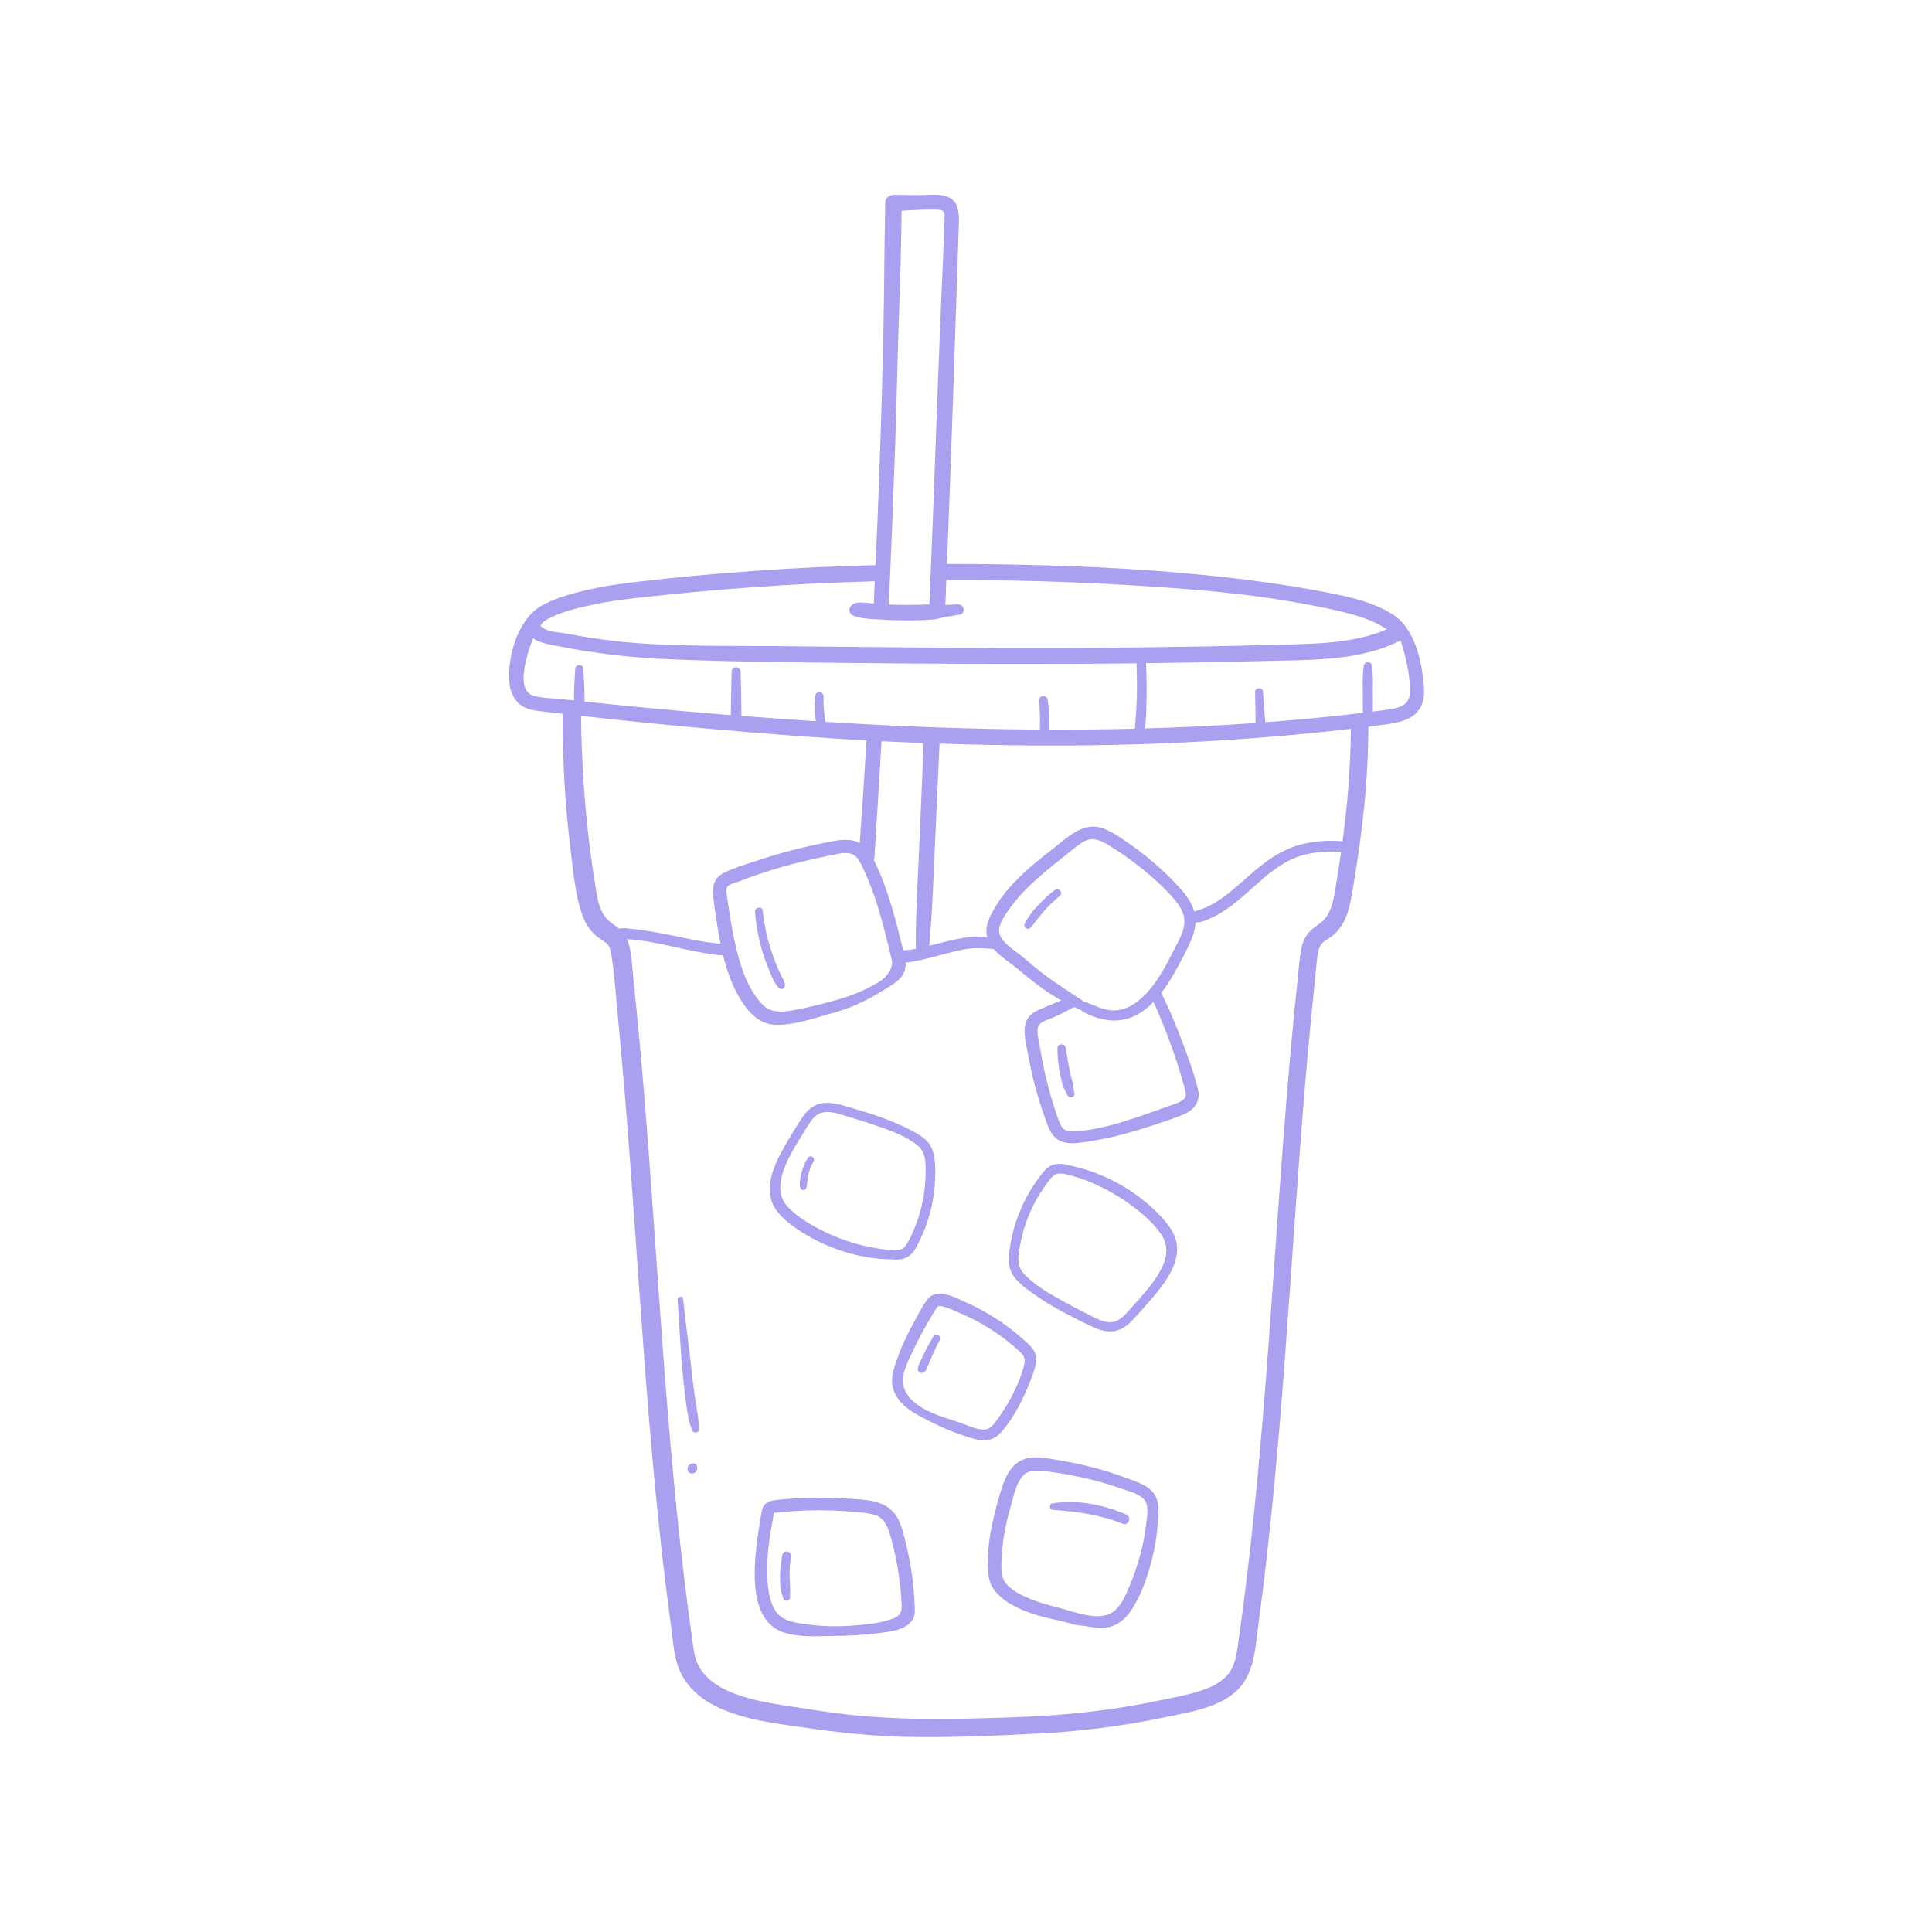 <svg xmlns="http://www.w3.org/2000/svg" xmlns:xlink="http://www.w3.org/1999/xlink" width="400" zoomAndPan="magnify" viewBox="0 0 300 300" height="400" preserveAspectRatio="xMidYMid meet" version="1.0"><defs><clipPath id="f8b0eebe46"><path d="M 79 30 L 221.25 30 L 221.25 270 L 79 270 Z M 79 30 " clip-rule="nonzero"/></clipPath></defs><g clip-path="url(#f8b0eebe46)"><path fill="#a9a0f0" d="M 221.027 105.785 C 220.895 104.406 220.648 103.035 220.289 101.699 C 219.648 99.316 218.395 96.762 216.254 95.402 C 215.105 94.672 213.863 94.105 212.586 93.645 C 210.113 92.758 207.516 92.277 204.941 91.793 C 199.199 90.703 193.367 89.941 187.559 89.348 C 175.891 88.156 164.137 87.719 152.41 87.59 C 150.621 87.57 148.832 87.574 147.043 87.578 C 147.719 70.324 148.293 53.07 148.852 35.812 C 148.922 33.684 149.246 30.949 146.562 30.379 C 145.43 30.137 144.188 30.277 143.039 30.289 C 141.641 30.297 140.246 30.273 138.852 30.254 C 138.199 30.242 137.469 30.672 137.457 31.406 C 137.297 39.617 137.293 47.832 137.078 56.043 C 136.863 64.254 136.598 72.461 136.262 80.664 C 136.164 83.027 136.051 85.391 135.941 87.754 C 129.621 87.918 123.301 88.203 116.988 88.656 C 111.156 89.074 105.324 89.602 99.512 90.273 C 96.73 90.594 93.953 90.965 91.223 91.598 C 88.797 92.16 86.184 92.844 84.008 94.102 C 80.402 96.191 78.75 101.996 79.094 106 C 79.215 107.441 79.859 108.879 81.129 109.656 C 81.965 110.164 82.871 110.312 83.824 110.422 C 85.012 110.555 86.199 110.699 87.387 110.84 C 87.363 110.918 87.352 111 87.352 111.086 C 87.363 118.109 87.734 125.102 88.613 132.078 C 89.02 135.301 89.293 138.719 90.324 141.816 C 90.754 143.117 91.441 144.32 92.473 145.238 C 92.977 145.688 93.57 145.996 94.102 146.41 C 94.605 146.809 94.762 147.332 94.871 147.953 C 95.453 151.309 95.637 154.777 95.969 158.164 C 96.305 161.652 96.617 165.145 96.914 168.641 C 97.508 175.684 98.023 182.727 98.523 189.777 C 99.512 203.746 100.445 217.723 101.797 231.668 C 102.473 238.637 103.254 245.594 104.203 252.527 C 104.559 255.137 104.652 258.031 106.023 260.359 C 107.047 262.098 108.531 263.48 110.281 264.477 C 113.957 266.566 118.234 267.293 122.367 267.902 C 128.164 268.758 133.918 269.508 139.781 269.676 C 146.785 269.871 153.797 269.547 160.797 269.207 C 167.555 268.875 174.23 268.062 180.852 266.66 C 185.148 265.754 190.887 265.02 193.371 260.852 C 194.875 258.332 194.996 255.234 195.383 252.395 C 195.848 248.98 196.27 245.562 196.66 242.141 C 198.262 228.172 199.312 214.148 200.305 200.125 C 201.297 186.086 202.234 172.035 203.594 158.027 C 203.762 156.309 203.934 154.59 204.117 152.875 C 204.293 151.199 204.379 149.473 204.691 147.816 C 204.797 147.254 204.973 146.75 205.41 146.359 C 205.926 145.895 206.578 145.609 207.102 145.152 C 208.156 144.23 208.855 142.957 209.285 141.633 C 209.746 140.207 209.961 138.699 210.203 137.223 C 210.473 135.582 210.73 133.941 210.965 132.293 C 211.426 129.062 211.812 125.824 212.074 122.57 C 212.336 119.332 212.465 116.086 212.477 112.836 C 213.258 112.734 214.039 112.641 214.82 112.539 C 216.98 112.254 219.566 111.859 220.652 109.691 C 221.258 108.484 221.16 107.09 221.039 105.781 Z M 138.969 70.09 C 139.258 61.883 139.398 53.672 139.707 45.469 C 139.867 41.223 139.953 36.973 139.996 32.723 C 141.855 32.613 143.738 32.488 145.598 32.559 C 146.527 32.59 146.691 32.898 146.672 33.793 C 146.648 34.957 146.586 36.121 146.547 37.285 C 146.383 41.883 146.145 46.48 145.961 51.078 C 145.598 60.277 145.285 69.484 144.926 78.684 C 144.73 83.738 144.527 88.801 144.32 93.855 C 143.121 93.902 141.922 93.934 140.719 93.934 C 139.816 93.934 138.914 93.906 138.008 93.875 C 138.375 85.949 138.691 78.023 138.969 70.09 Z M 84.199 96.781 C 84.387 96.496 84.875 96.227 85.172 96.062 C 87.281 94.941 89.785 94.379 92.109 93.883 C 94.695 93.332 97.32 93.008 99.953 92.723 C 105.492 92.129 111.043 91.605 116.605 91.203 C 123.012 90.738 129.422 90.438 135.836 90.258 C 135.785 91.414 135.738 92.562 135.68 93.719 C 134.844 93.629 133.992 93.527 133.176 93.57 C 132.465 93.609 131.598 94.312 131.977 95.129 C 132.434 96.125 135.641 96.117 136.598 96.188 C 137.996 96.285 139.398 96.332 140.801 96.336 C 142.152 96.34 143.508 96.301 144.859 96.199 C 145.539 96.148 146.16 95.906 146.832 95.797 C 147.547 95.676 148.266 95.578 148.98 95.453 C 150.043 95.27 149.727 93.773 148.695 93.84 C 148.062 93.887 147.426 93.93 146.793 93.938 C 146.848 92.648 146.895 91.355 146.941 90.066 C 159.086 90.027 171.23 90.473 183.363 91.402 C 189.543 91.879 195.68 92.527 201.781 93.637 C 204.594 94.148 207.438 94.68 210.191 95.465 C 211.988 95.977 213.789 96.652 215.332 97.719 C 210.047 100 204.023 99.957 198.348 100.117 C 190.969 100.324 183.586 100.457 176.203 100.531 C 161.551 100.68 146.898 100.605 132.246 100.449 C 128.133 100.406 124.02 100.359 119.902 100.32 C 110.578 100.242 101.168 100.5 91.922 99.07 C 90.66 98.875 89.398 98.656 88.145 98.41 C 87.09 98.203 85.148 98.168 84.293 97.473 C 83.867 97.133 83.816 97.359 84.195 96.777 Z M 89.32 103.812 C 89.262 104.91 89.18 106.004 89.145 107.102 C 89.129 107.641 89.137 108.18 89.133 108.719 C 89.133 108.734 89.133 108.75 89.133 108.766 C 88.371 108.688 87.613 108.609 86.852 108.535 C 85.621 108.406 84.297 108.402 83.098 108.113 C 82.57 107.98 82.094 107.727 81.785 107.277 C 81.137 106.332 81.27 104.855 81.441 103.719 C 81.672 102.234 82.145 100.801 82.652 99.395 C 82.688 99.297 82.719 99.195 82.75 99.098 C 83.852 99.871 85.52 100.113 86.664 100.336 C 92.156 101.414 97.703 102.094 103.297 102.34 C 108.426 102.562 113.535 102.688 118.664 102.773 C 122.383 102.836 126.102 102.887 129.82 102.926 C 137.203 103.004 144.586 103.066 151.969 103.09 C 160.141 103.117 168.312 103.09 176.484 103.004 C 176.543 104.758 176.562 106.523 176.523 108.277 C 176.488 109.906 176.328 111.527 176.234 113.152 C 172.156 113.25 168.074 113.297 163.992 113.297 C 163.645 113.297 163.297 113.293 162.945 113.293 C 162.969 111.734 162.891 110.176 162.684 108.629 C 162.633 108.262 162.246 108.012 161.891 108.07 C 161.504 108.137 161.301 108.492 161.336 108.863 C 161.484 110.332 161.527 111.809 161.465 113.289 C 150.871 113.23 140.281 112.832 129.707 112.184 C 129.199 112.152 128.699 112.117 128.191 112.082 C 128.164 111.969 128.145 111.855 128.125 111.742 C 128.059 111.348 128.012 110.949 127.969 110.547 C 127.883 109.754 127.855 108.973 127.895 108.18 C 127.91 107.824 127.668 107.5 127.305 107.465 C 126.953 107.434 126.625 107.703 126.594 108.055 C 126.508 108.938 126.5 109.816 126.543 110.703 C 126.562 111.121 126.617 111.539 126.676 111.949 C 126.676 111.961 126.676 111.973 126.68 111.984 C 122.824 111.734 118.973 111.461 115.125 111.164 C 115.133 108.898 115.047 106.633 115.004 104.371 C 114.996 103.992 114.781 103.648 114.375 103.609 C 114.023 103.574 113.621 103.855 113.613 104.238 C 113.566 106.5 113.484 108.773 113.492 111.043 C 107.484 110.566 101.477 110.031 95.473 109.422 C 93.902 109.262 92.336 109.098 90.766 108.941 C 90.766 108.898 90.766 108.855 90.766 108.816 C 90.762 108.254 90.766 107.691 90.746 107.133 C 90.703 106.012 90.625 104.891 90.57 103.77 C 90.531 103.062 89.363 103.121 89.328 103.82 Z M 142.23 147.324 C 141.957 147.379 141.68 147.43 141.406 147.473 C 141.031 147.527 140.637 147.547 140.246 147.582 C 139.918 146.191 139.57 144.809 139.203 143.43 C 138.297 140.059 137.246 136.656 135.684 133.523 C 135.738 133.402 135.777 133.27 135.785 133.109 C 136.16 127.105 136.535 121.102 136.887 115.094 C 139.066 115.203 141.246 115.301 143.426 115.379 C 143.203 120.512 142.988 125.645 142.77 130.773 C 142.535 136.195 142.191 141.629 142.195 147.055 C 142.195 147.152 142.211 147.238 142.23 147.324 Z M 137.332 151.824 C 136.785 152.387 136.035 152.727 135.359 153.102 C 133.816 153.953 132.168 154.605 130.477 155.102 C 128.184 155.777 125.777 156.391 123.422 156.828 C 122.355 157.027 121.242 157.184 120.168 156.973 C 119.133 156.766 118.508 156.188 117.855 155.387 C 116.441 153.656 115.535 151.523 114.902 149.398 C 114.215 147.117 113.754 144.781 113.379 142.43 C 113.203 141.344 113.043 140.258 112.891 139.172 C 112.832 138.742 112.652 138.062 112.953 137.684 C 113.324 137.219 114.379 137.016 114.91 136.809 C 117.836 135.676 120.832 134.73 123.871 133.957 C 125.41 133.566 126.961 133.219 128.523 132.918 C 129.684 132.695 131.363 132.133 132.492 132.711 C 133.137 133.035 133.492 133.754 133.797 134.367 C 134.188 135.152 134.543 135.957 134.875 136.766 C 135.531 138.367 136.086 140.012 136.574 141.676 C 137.062 143.332 137.488 145.004 137.898 146.68 C 138.098 147.492 138.297 148.305 138.484 149.117 C 138.707 150.102 138 151.152 137.344 151.824 Z M 96.125 144.207 C 95.902 144.008 95.664 143.824 95.402 143.648 C 94.262 142.887 93.574 142.082 93.129 140.766 C 92.703 139.504 92.539 138.137 92.332 136.828 C 92.051 135.074 91.801 133.316 91.578 131.551 C 91.152 128.141 90.824 124.711 90.609 121.277 C 90.398 117.977 90.246 114.668 90.238 111.359 C 90.238 111.289 90.23 111.223 90.223 111.156 C 101.613 112.438 113.047 113.492 124.477 114.332 C 127.828 114.578 131.191 114.789 134.551 114.969 C 134.234 120.289 133.883 125.609 133.496 130.922 C 133.184 130.746 132.84 130.609 132.457 130.527 C 130.898 130.188 129.207 130.652 127.684 130.953 C 124.109 131.66 120.59 132.613 117.141 133.777 C 115.531 134.32 113.789 134.812 112.285 135.605 C 110.797 136.387 110.57 137.793 110.762 139.34 C 111.062 141.758 111.406 144.184 111.898 146.57 C 110.848 146.426 109.781 146.32 108.738 146.129 C 107.305 145.863 105.871 145.566 104.445 145.277 C 103.02 144.988 101.59 144.707 100.152 144.488 C 99.434 144.379 98.715 144.289 97.992 144.227 C 97.402 144.172 96.711 144.031 96.125 144.207 Z M 207.551 136.812 C 207.324 138.199 207.148 139.613 206.68 140.945 C 206.23 142.223 205.539 143.043 204.41 143.785 C 203.137 144.621 202.41 145.688 202.094 147.18 C 201.766 148.738 201.684 150.371 201.516 151.957 C 201.332 153.672 201.156 155.387 200.984 157.109 C 200.648 160.543 200.336 163.98 200.043 167.422 C 199.461 174.297 198.949 181.176 198.457 188.055 C 197.477 201.809 196.57 215.566 195.277 229.289 C 194.633 236.148 193.891 242.996 192.996 249.828 C 192.773 251.535 192.539 253.242 192.293 254.949 C 192.113 256.238 191.965 257.52 191.441 258.727 C 190.707 260.426 189.234 261.453 187.562 262.129 C 185.188 263.086 182.559 263.527 180.059 264.043 C 176.832 264.711 173.582 265.266 170.316 265.672 C 163.633 266.512 156.852 266.715 150.121 266.871 C 143.305 267.031 136.457 266.879 129.688 266 C 127.363 265.695 125.051 265.305 122.734 264.961 C 120.785 264.672 118.832 264.371 116.922 263.879 C 113.453 262.988 109.66 261.508 108.227 258.129 C 107.805 257.133 107.688 255.957 107.527 254.824 C 107.285 253.117 107.051 251.41 106.828 249.699 C 106.383 246.285 105.973 242.863 105.598 239.438 C 104.09 225.738 103.086 211.988 102.113 198.246 C 101.145 184.48 100.211 170.715 98.859 156.98 C 98.699 155.32 98.527 153.66 98.352 151.996 C 98.18 150.367 98.121 148.652 97.758 147.055 C 97.656 146.613 97.516 146.211 97.336 145.84 C 97.5 145.844 97.664 145.848 97.828 145.863 C 98.547 145.922 99.27 146.008 99.988 146.113 C 101.48 146.336 102.961 146.652 104.434 146.977 C 105.91 147.301 107.383 147.637 108.875 147.898 C 109.992 148.09 111.137 148.305 112.281 148.336 C 112.836 150.566 113.578 152.777 114.73 154.762 C 116.02 156.98 117.734 159.074 120.496 159.129 C 123.504 159.188 126.543 158.047 129.422 157.266 C 131.969 156.574 134.371 155.48 136.613 154.098 C 138.602 152.871 140.789 151.914 140.625 149.469 C 141.43 149.414 142.25 149.215 142.984 149.062 C 144.297 148.785 145.59 148.422 146.887 148.074 C 148.117 147.746 149.359 147.441 150.625 147.285 C 151.879 147.133 153.07 147.273 154.312 147.371 C 155.367 148.598 156.926 149.512 158.086 150.5 C 160.168 152.273 162.391 153.988 164.789 155.355 C 164.105 155.621 163.422 155.895 162.746 156.195 C 161.801 156.613 160.617 156.965 159.891 157.742 C 158.48 159.25 159.324 161.969 159.637 163.754 C 160.051 166.098 160.602 168.418 161.301 170.691 C 161.617 171.734 161.961 172.773 162.336 173.797 C 162.699 174.805 163.047 175.902 163.859 176.652 C 165.371 178.047 167.941 177.418 169.758 177.129 C 172.18 176.742 174.566 176.125 176.91 175.41 C 179.113 174.738 181.312 174.008 183.465 173.188 C 185.277 172.496 186.504 171.199 186.016 169.145 C 185.406 166.602 184.453 164.082 183.535 161.633 C 182.582 159.098 181.516 156.609 180.34 154.168 C 181.18 153.07 181.914 151.879 182.559 150.715 C 183.363 149.266 184.156 147.777 184.84 146.266 C 185.273 145.301 185.59 144.27 185.637 143.223 C 186.535 143.277 187.504 142.816 188.293 142.441 C 189.266 141.98 190.18 141.391 191.047 140.758 C 192.844 139.438 194.434 137.867 196.129 136.43 C 197.91 134.918 199.828 133.527 202.09 132.852 C 204.133 132.242 206.176 132.215 208.246 132.266 C 208.027 133.785 207.797 135.297 207.551 136.812 Z M 176.992 155.211 C 175.824 156.195 174.395 156.945 172.828 156.895 C 171.145 156.844 169.797 155.988 168.254 155.523 C 168.219 155.48 168.184 155.434 168.137 155.402 C 165.719 153.801 163.297 152.273 161.027 150.461 C 160.082 149.699 159.195 148.875 158.23 148.141 C 157.457 147.551 156.641 146.996 155.98 146.277 C 155.387 145.633 154.973 144.898 155.188 144 C 155.457 142.867 156.254 141.805 156.922 140.879 C 158.414 138.816 160.277 137.074 162.211 135.43 C 163.176 134.613 164.164 133.824 165.16 133.047 C 166.141 132.281 167.102 131.398 168.16 130.75 C 169.586 129.883 170.848 130.449 172.156 131.246 C 173.402 132.004 174.613 132.824 175.781 133.695 C 178.09 135.418 180.348 137.332 182.234 139.512 C 183.074 140.48 183.879 141.641 183.914 142.973 C 183.957 144.461 183.113 145.883 182.461 147.168 C 181.02 150.012 179.477 153.113 176.996 155.207 Z M 179.125 155.586 C 180.656 159.02 182.02 162.531 183.125 166.125 C 183.41 167.043 183.68 167.965 183.934 168.891 C 184.184 169.816 184.363 170.441 183.438 170.965 C 182.734 171.363 181.93 171.59 181.176 171.863 C 180.168 172.23 179.16 172.59 178.148 172.938 C 174.449 174.211 170.445 175.562 166.496 175.676 C 165.527 175.703 164.988 175.379 164.602 174.492 C 164.219 173.617 163.938 172.684 163.648 171.773 C 163.031 169.84 162.52 167.875 162.09 165.895 C 161.844 164.754 161.637 163.613 161.457 162.465 C 161.32 161.594 160.953 160.406 161.16 159.527 C 161.367 158.637 162.867 158.305 163.598 157.973 C 164.688 157.48 165.727 156.93 166.789 156.391 C 166.793 156.391 166.797 156.383 166.801 156.379 C 167.02 156.484 167.238 156.59 167.461 156.684 C 167.523 156.711 167.582 156.711 167.645 156.719 C 168.84 157.641 170.461 158.16 171.934 158.383 C 173.457 158.613 175.02 158.355 176.387 157.652 C 177.414 157.129 178.316 156.406 179.125 155.578 Z M 208.469 130.637 C 206.332 130.438 204.102 130.59 202.082 131.113 C 199.781 131.707 197.777 132.871 195.918 134.328 C 194.156 135.707 192.559 137.273 190.812 138.664 C 189.961 139.34 189.078 139.973 188.121 140.48 C 187.648 140.734 187.16 140.957 186.66 141.145 C 186.262 141.297 185.836 141.387 185.449 141.562 C 185.449 141.559 185.449 141.555 185.445 141.547 C 185.023 140.078 184.078 138.84 183.059 137.727 C 181.93 136.484 180.711 135.32 179.453 134.215 C 178.211 133.117 176.895 132.098 175.531 131.145 C 174.227 130.234 172.836 129.207 171.328 128.648 C 168.168 127.473 165.664 130.137 163.355 131.914 C 161.016 133.715 158.742 135.574 156.777 137.789 C 155.805 138.883 154.957 140.051 154.258 141.34 C 153.648 142.461 153.039 143.621 153.188 144.941 C 153.211 145.152 153.258 145.355 153.309 145.555 C 151.309 145.215 149.07 145.691 147.203 146.129 C 146.23 146.355 145.266 146.609 144.297 146.852 C 144.785 141.586 144.938 136.285 145.188 131.004 C 145.43 125.824 145.668 120.645 145.891 115.465 C 150.793 115.629 155.691 115.73 160.59 115.762 C 172.664 115.844 184.75 115.426 196.789 114.453 C 201.121 114.105 205.449 113.676 209.766 113.168 C 209.723 119.02 209.25 124.844 208.469 130.637 Z M 218.078 109.375 C 217.266 109.961 216.168 110.102 215.203 110.234 C 214.527 110.328 213.848 110.406 213.172 110.492 C 213.195 109.457 213.172 108.422 213.172 107.391 C 213.172 106.051 213.238 104.66 213.02 103.34 C 212.898 102.602 211.875 102.699 211.758 103.387 C 211.539 104.695 211.613 106.074 211.617 107.398 C 211.617 108.492 211.602 109.59 211.629 110.688 C 207.168 111.227 202.688 111.656 198.207 112.02 C 197.633 112.066 197.055 112.105 196.48 112.148 C 196.465 112.016 196.449 111.887 196.441 111.773 C 196.406 111.289 196.367 110.805 196.324 110.324 C 196.246 109.336 196.18 108.352 196.105 107.363 C 196.055 106.68 194.871 106.719 194.891 107.414 C 194.91 108.402 194.934 109.391 194.945 110.379 C 194.953 110.867 194.957 111.352 194.965 111.836 C 194.965 111.965 194.965 112.113 194.961 112.266 C 189.254 112.676 183.535 112.949 177.816 113.109 C 177.984 111.477 178.008 109.805 178.039 108.18 C 178.078 106.445 178.031 104.711 177.945 102.98 C 184.105 102.906 190.27 102.801 196.43 102.637 C 203.449 102.449 211.078 102.715 217.496 99.441 C 218.207 101.734 218.785 104.059 218.93 106.469 C 218.992 107.508 219.008 108.703 218.078 109.375 Z M 218.078 109.375 " fill-opacity="1" fill-rule="nonzero"/></g><path fill="#a9a0f0" d="M 174.645 229.406 C 173.012 228.809 171.352 228.285 169.668 227.848 C 167.957 227.402 166.219 227.039 164.473 226.754 C 162.906 226.504 161.09 226.078 159.512 226.441 C 156.527 227.133 155.719 230.406 154.992 232.961 C 154.055 236.258 153.312 239.629 153.402 243.078 C 153.434 244.188 153.461 245.301 154.008 246.297 C 154.457 247.105 155.094 247.766 155.82 248.328 C 157.66 249.746 160 250.539 162.219 251.133 C 163.477 251.473 164.801 251.664 166.043 252.059 C 167.16 252.414 168.203 252.414 169.371 252.625 C 170.668 252.859 172.012 252.887 173.227 252.293 C 174.457 251.684 175.383 250.578 176.062 249.414 C 177.684 246.637 178.652 243.414 179.285 240.281 C 179.613 238.645 179.777 236.926 179.871 235.262 C 179.953 233.801 179.809 232.355 178.656 231.332 C 177.566 230.359 175.992 229.906 174.648 229.414 Z M 177.957 236.77 C 177.602 240.008 176.645 243.281 175.395 246.277 C 174.859 247.555 174.285 248.938 173.281 249.926 C 171.086 252.09 166.879 250.277 164.398 249.648 C 162.637 249.199 160.879 248.707 159.219 247.949 C 157.945 247.367 156.422 246.547 155.797 245.215 C 155.395 244.359 155.488 243.27 155.508 242.344 C 155.543 240.863 155.723 239.387 155.988 237.93 C 156.246 236.5 156.602 235.098 156.996 233.703 C 157.336 232.477 157.633 231.164 158.227 230.023 C 158.801 228.914 159.625 228.348 160.898 228.363 C 162.391 228.387 163.918 228.66 165.383 228.906 C 168.371 229.41 171.309 230.164 174.164 231.168 C 175.262 231.555 176.82 231.906 177.629 232.805 C 178.5 233.773 178.086 235.602 177.961 236.766 Z M 177.957 236.77 " fill-opacity="1" fill-rule="nonzero"/><path fill="#a9a0f0" d="M 141.613 244.57 C 141.391 242.941 141.078 241.32 140.684 239.723 C 140.344 238.355 140.023 236.859 139.32 235.625 C 137.699 232.797 134.262 232.883 131.379 232.695 C 128.035 232.48 124.66 232.512 121.324 232.836 C 119.965 232.969 118.617 233.02 118.301 234.59 C 118.141 235.387 118.016 236.195 117.891 237 C 117.566 239.078 117.285 241.18 117.211 243.285 C 117.074 247.074 117.52 252.164 121.781 253.512 C 124.207 254.277 126.832 254.055 129.34 254.031 C 131.645 254.008 134.031 253.91 136.309 253.605 C 138.113 253.363 140.539 253.207 141.68 251.555 C 142.121 250.922 142.059 250.176 142.031 249.445 C 141.969 247.812 141.84 246.188 141.617 244.57 Z M 137.754 251.629 C 136.188 252.094 134.539 252.227 132.914 252.379 C 130.34 252.617 127.734 252.566 125.168 252.211 C 123.512 251.98 121.586 251.754 120.531 250.301 C 119.617 249.035 119.348 247.352 119.211 245.836 C 118.898 242.379 119.445 238.875 120.082 235.488 C 120.109 235.355 120.109 235.125 120.172 235 C 120.207 234.941 120.199 234.918 120.191 234.906 C 120.207 234.914 120.25 234.918 120.359 234.906 C 121.109 234.793 121.879 234.75 122.637 234.691 C 124.125 234.574 125.613 234.516 127.109 234.512 C 128.523 234.512 129.938 234.562 131.352 234.66 C 132.723 234.762 134.184 234.84 135.523 235.148 C 136.941 235.477 137.586 236.453 138.031 237.766 C 138.508 239.168 138.84 240.641 139.133 242.094 C 139.449 243.652 139.684 245.234 139.84 246.816 C 139.914 247.609 139.973 248.402 140.008 249.199 C 140.078 250.902 139.355 251.148 137.75 251.625 Z M 137.754 251.629 " fill-opacity="1" fill-rule="nonzero"/><path fill="#a9a0f0" d="M 120.703 150.137 C 120.312 149.223 119.965 148.285 119.664 147.344 C 119.047 145.418 118.648 143.43 118.441 141.426 C 118.359 140.637 117.176 140.863 117.238 141.637 C 117.41 143.746 117.805 145.836 118.418 147.859 C 118.715 148.836 119.066 149.789 119.465 150.727 C 119.855 151.641 120.254 152.801 121.016 153.469 C 121.402 153.809 121.957 153.348 121.891 152.91 C 121.812 152.387 121.516 151.914 121.293 151.445 C 121.086 151.012 120.887 150.578 120.703 150.141 Z M 120.703 150.137 " fill-opacity="1" fill-rule="nonzero"/><path fill="#a9a0f0" d="M 163.773 138.199 C 162.855 138.914 161.996 139.699 161.207 140.555 C 160.809 140.984 160.391 141.43 160.055 141.914 C 159.711 142.414 159.305 142.914 159.094 143.488 C 158.91 143.984 159.562 144.5 159.973 144.102 C 160.395 143.691 160.691 143.176 161.078 142.734 C 161.449 142.309 161.785 141.852 162.16 141.426 C 162.895 140.59 163.699 139.824 164.555 139.121 C 165.156 138.625 164.387 137.723 163.773 138.199 Z M 163.773 138.199 " fill-opacity="1" fill-rule="nonzero"/><path fill="#a9a0f0" d="M 166.414 167.543 C 166.277 167 166.145 166.457 166.035 165.91 C 165.82 164.836 165.672 163.754 165.477 162.676 C 165.355 161.98 164.23 161.988 164.207 162.727 C 164.172 163.863 164.297 165.059 164.5 166.18 C 164.598 166.727 164.711 167.277 164.848 167.82 C 165 168.406 165.129 169.125 165.602 169.535 C 165.523 169.445 165.449 169.355 165.375 169.266 C 165.5 169.551 165.629 169.828 165.781 170.105 C 166.074 170.648 166.938 170.406 166.836 169.77 C 166.789 169.473 166.73 169.18 166.676 168.887 C 166.691 168.438 166.523 167.977 166.414 167.543 Z M 166.414 167.543 " fill-opacity="1" fill-rule="nonzero"/><path fill="#a9a0f0" d="M 122.211 240.906 C 121.809 240.867 121.523 241.16 121.453 241.531 C 121.25 242.629 121.141 243.742 121.129 244.859 C 121.129 245.418 121.125 245.992 121.195 246.551 C 121.266 247.141 121.465 247.684 121.66 248.25 C 121.828 248.746 122.688 248.59 122.684 248.07 C 122.684 247.816 122.652 247.543 122.684 247.293 C 122.723 246.996 122.699 246.715 122.688 246.414 C 122.664 245.902 122.613 245.391 122.609 244.879 C 122.59 243.801 122.672 242.727 122.832 241.668 C 122.891 241.297 122.562 240.945 122.207 240.91 Z M 122.211 240.906 " fill-opacity="1" fill-rule="nonzero"/><path fill="#a9a0f0" d="M 174.879 235.176 C 171.277 233.629 167.344 232.832 163.438 233.438 C 162.871 233.523 162.895 234.418 163.477 234.457 C 167.18 234.688 170.883 235.219 174.344 236.613 C 175.266 236.984 175.777 235.562 174.879 235.176 Z M 174.879 235.176 " fill-opacity="1" fill-rule="nonzero"/><path fill="#a9a0f0" d="M 107.285 211.871 C 106.902 208.473 106.422 205.086 106.074 201.691 C 106.016 201.125 105.164 201.289 105.211 201.844 C 105.492 205.262 105.602 208.691 105.898 212.117 C 106.047 213.809 106.219 215.5 106.445 217.184 C 106.664 218.84 106.848 220.602 107.496 222.148 C 107.695 222.625 108.527 222.508 108.527 221.965 C 108.527 220.281 108.137 218.59 107.902 216.926 C 107.664 215.246 107.469 213.555 107.281 211.871 Z M 107.285 211.871 " fill-opacity="1" fill-rule="nonzero"/><path fill="#a9a0f0" d="M 107.602 227.238 C 106.598 227.238 106.445 228.801 107.453 228.801 C 108.461 228.801 108.609 227.238 107.602 227.238 Z M 107.602 227.238 " fill-opacity="1" fill-rule="nonzero"/><path fill="#a9a0f0" d="M 123.309 190.52 C 127.645 193.656 133.453 195.613 138.832 195.547 C 138.918 195.586 139.023 195.609 139.145 195.605 C 140.633 195.578 141.516 195.047 142.238 193.742 C 142.941 192.457 143.535 191.113 144 189.723 C 144.941 186.887 145.352 183.891 145.203 180.91 C 145.133 179.473 144.883 178.074 143.797 177.047 C 142.781 176.09 141.422 175.461 140.172 174.871 C 137.367 173.551 134.379 172.656 131.41 171.801 C 130.133 171.43 128.746 171.055 127.41 171.355 C 126.172 171.633 125.285 172.461 124.602 173.496 C 123.414 175.309 122.234 177.188 121.227 179.105 C 120.227 181.008 119.336 183.172 119.562 185.367 C 119.805 187.684 121.527 189.23 123.309 190.52 Z M 121.516 182.188 C 122.094 180.344 123.074 178.652 124.074 177.012 C 124.516 176.289 124.977 175.57 125.418 174.844 C 126.047 173.809 126.754 172.828 128.051 172.695 C 129.309 172.566 130.598 173.066 131.777 173.426 C 133.047 173.805 134.309 174.188 135.562 174.617 C 137.906 175.422 140.625 176.324 142.555 177.93 C 143.797 178.961 143.746 180.684 143.734 182.168 C 143.715 183.621 143.566 185.066 143.285 186.488 C 142.996 187.941 142.559 189.367 141.996 190.738 C 141.699 191.461 141.367 192.18 140.992 192.863 C 140.578 193.617 140.219 194.066 139.297 194.086 C 139.215 194.086 139.152 194.113 139.082 194.133 C 134.984 193.98 130.754 192.707 127.141 190.812 C 125.387 189.891 123.504 188.742 122.184 187.234 C 120.934 185.801 120.973 183.91 121.52 182.184 Z M 121.516 182.188 " fill-opacity="1" fill-rule="nonzero"/><path fill="#a9a0f0" d="M 124.691 184.797 C 124.902 184.816 125.148 184.68 125.211 184.469 C 125.32 184.09 125.32 183.688 125.367 183.301 C 125.41 182.977 125.457 182.656 125.539 182.34 C 125.711 181.656 125.965 180.996 126.309 180.383 C 126.449 180.133 126.43 179.82 126.18 179.648 C 125.961 179.492 125.59 179.531 125.445 179.777 C 125.035 180.461 124.711 181.188 124.496 181.953 C 124.391 182.336 124.301 182.723 124.246 183.121 C 124.191 183.52 124.133 183.992 124.242 184.383 C 124.305 184.598 124.453 184.773 124.691 184.797 Z M 124.691 184.797 " fill-opacity="1" fill-rule="nonzero"/><path fill="#a9a0f0" d="M 165.609 180.898 C 165.531 180.84 165.43 180.801 165.312 180.785 C 163.84 180.551 162.879 180.914 161.938 182.074 C 161.016 183.215 160.191 184.43 159.492 185.719 C 158.062 188.344 157.133 191.215 156.746 194.18 C 156.559 195.605 156.559 197.023 157.449 198.23 C 158.277 199.355 159.508 200.215 160.633 201.016 C 163.156 202.816 165.938 204.223 168.711 205.594 C 169.906 206.184 171.203 206.801 172.566 206.742 C 173.832 206.684 174.855 206.027 175.707 205.129 C 177.195 203.562 178.691 201.918 180.023 200.211 C 181.348 198.52 182.605 196.543 182.77 194.344 C 182.945 192.023 181.523 190.195 179.996 188.605 C 176.289 184.746 170.918 181.789 165.613 180.902 Z M 180.281 197.121 C 179.387 198.832 178.125 200.32 176.852 201.758 C 176.285 202.395 175.711 203.02 175.145 203.652 C 174.344 204.562 173.473 205.402 172.172 205.305 C 170.914 205.207 169.73 204.484 168.629 203.922 C 167.453 203.324 166.273 202.723 165.117 202.078 C 162.957 200.871 160.438 199.5 158.824 197.578 C 157.785 196.344 158.141 194.652 158.418 193.199 C 158.691 191.773 159.098 190.379 159.625 189.027 C 160.168 187.648 160.852 186.32 161.648 185.074 C 162.07 184.41 162.523 183.77 163.016 183.156 C 163.559 182.484 163.992 182.109 164.902 182.254 C 164.98 182.266 165.047 182.254 165.121 182.242 C 169.125 183.121 173.066 185.121 176.285 187.629 C 177.848 188.848 179.5 190.312 180.527 192.027 C 181.508 193.66 181.133 195.516 180.289 197.117 Z M 180.281 197.121 " fill-opacity="1" fill-rule="nonzero"/><path fill="#a9a0f0" d="M 159.074 216.582 C 159.535 215.602 159.949 214.598 160.309 213.574 C 160.691 212.492 161.172 211.234 160.715 210.098 C 160.34 209.164 159.457 208.488 158.727 207.84 C 157.863 207.074 156.957 206.352 156.016 205.684 C 154.148 204.352 152.152 203.188 150.055 202.258 C 148.375 201.508 145.551 199.887 144.059 201.723 C 143.32 202.637 142.762 203.785 142.191 204.809 C 141.605 205.852 141.051 206.914 140.543 207.996 C 139.941 209.273 139.43 210.613 138.996 211.961 C 138.652 213.031 138.367 214.105 138.59 215.234 C 139.012 217.375 140.805 218.816 142.637 219.797 C 144.809 220.961 146.867 221.977 149.227 222.781 C 151.395 223.52 153.629 224.43 155.41 222.449 C 156.938 220.754 158.113 218.637 159.082 216.582 Z M 152.535 221.988 C 151.441 221.895 150.266 221.328 149.23 220.969 C 146.25 219.938 141.18 218.773 140.281 215.164 C 139.867 213.504 140.957 211.477 141.637 210.012 C 142.504 208.148 143.477 206.344 144.523 204.578 C 144.734 204.227 144.945 203.875 145.156 203.527 C 145.461 203.039 145.57 202.695 146.18 202.816 C 147.09 202.996 148.016 203.449 148.867 203.809 C 152.363 205.277 155.613 207.332 158.391 209.922 C 159.137 210.621 159.266 211.137 158.992 212.141 C 158.719 213.133 158.355 214.117 157.945 215.059 C 157.168 216.848 156.199 218.551 155.059 220.133 C 154.418 221.027 153.777 222.09 152.539 221.984 Z M 152.535 221.988 " fill-opacity="1" fill-rule="nonzero"/><path fill="#a9a0f0" d="M 145.672 207.32 C 145.438 207.199 145.082 207.242 144.934 207.496 C 144.469 208.305 144.023 209.129 143.602 209.961 C 143.395 210.371 143.195 210.777 143 211.195 C 142.797 211.637 142.574 212.059 142.52 212.547 C 142.445 213.184 143.27 213.418 143.637 212.953 C 143.934 212.574 144.078 212.102 144.262 211.656 C 144.434 211.25 144.609 210.844 144.789 210.441 C 145.148 209.625 145.539 208.816 145.949 208.02 C 146.078 207.77 145.902 207.43 145.672 207.312 Z M 145.672 207.32 " fill-opacity="1" fill-rule="nonzero"/></svg>